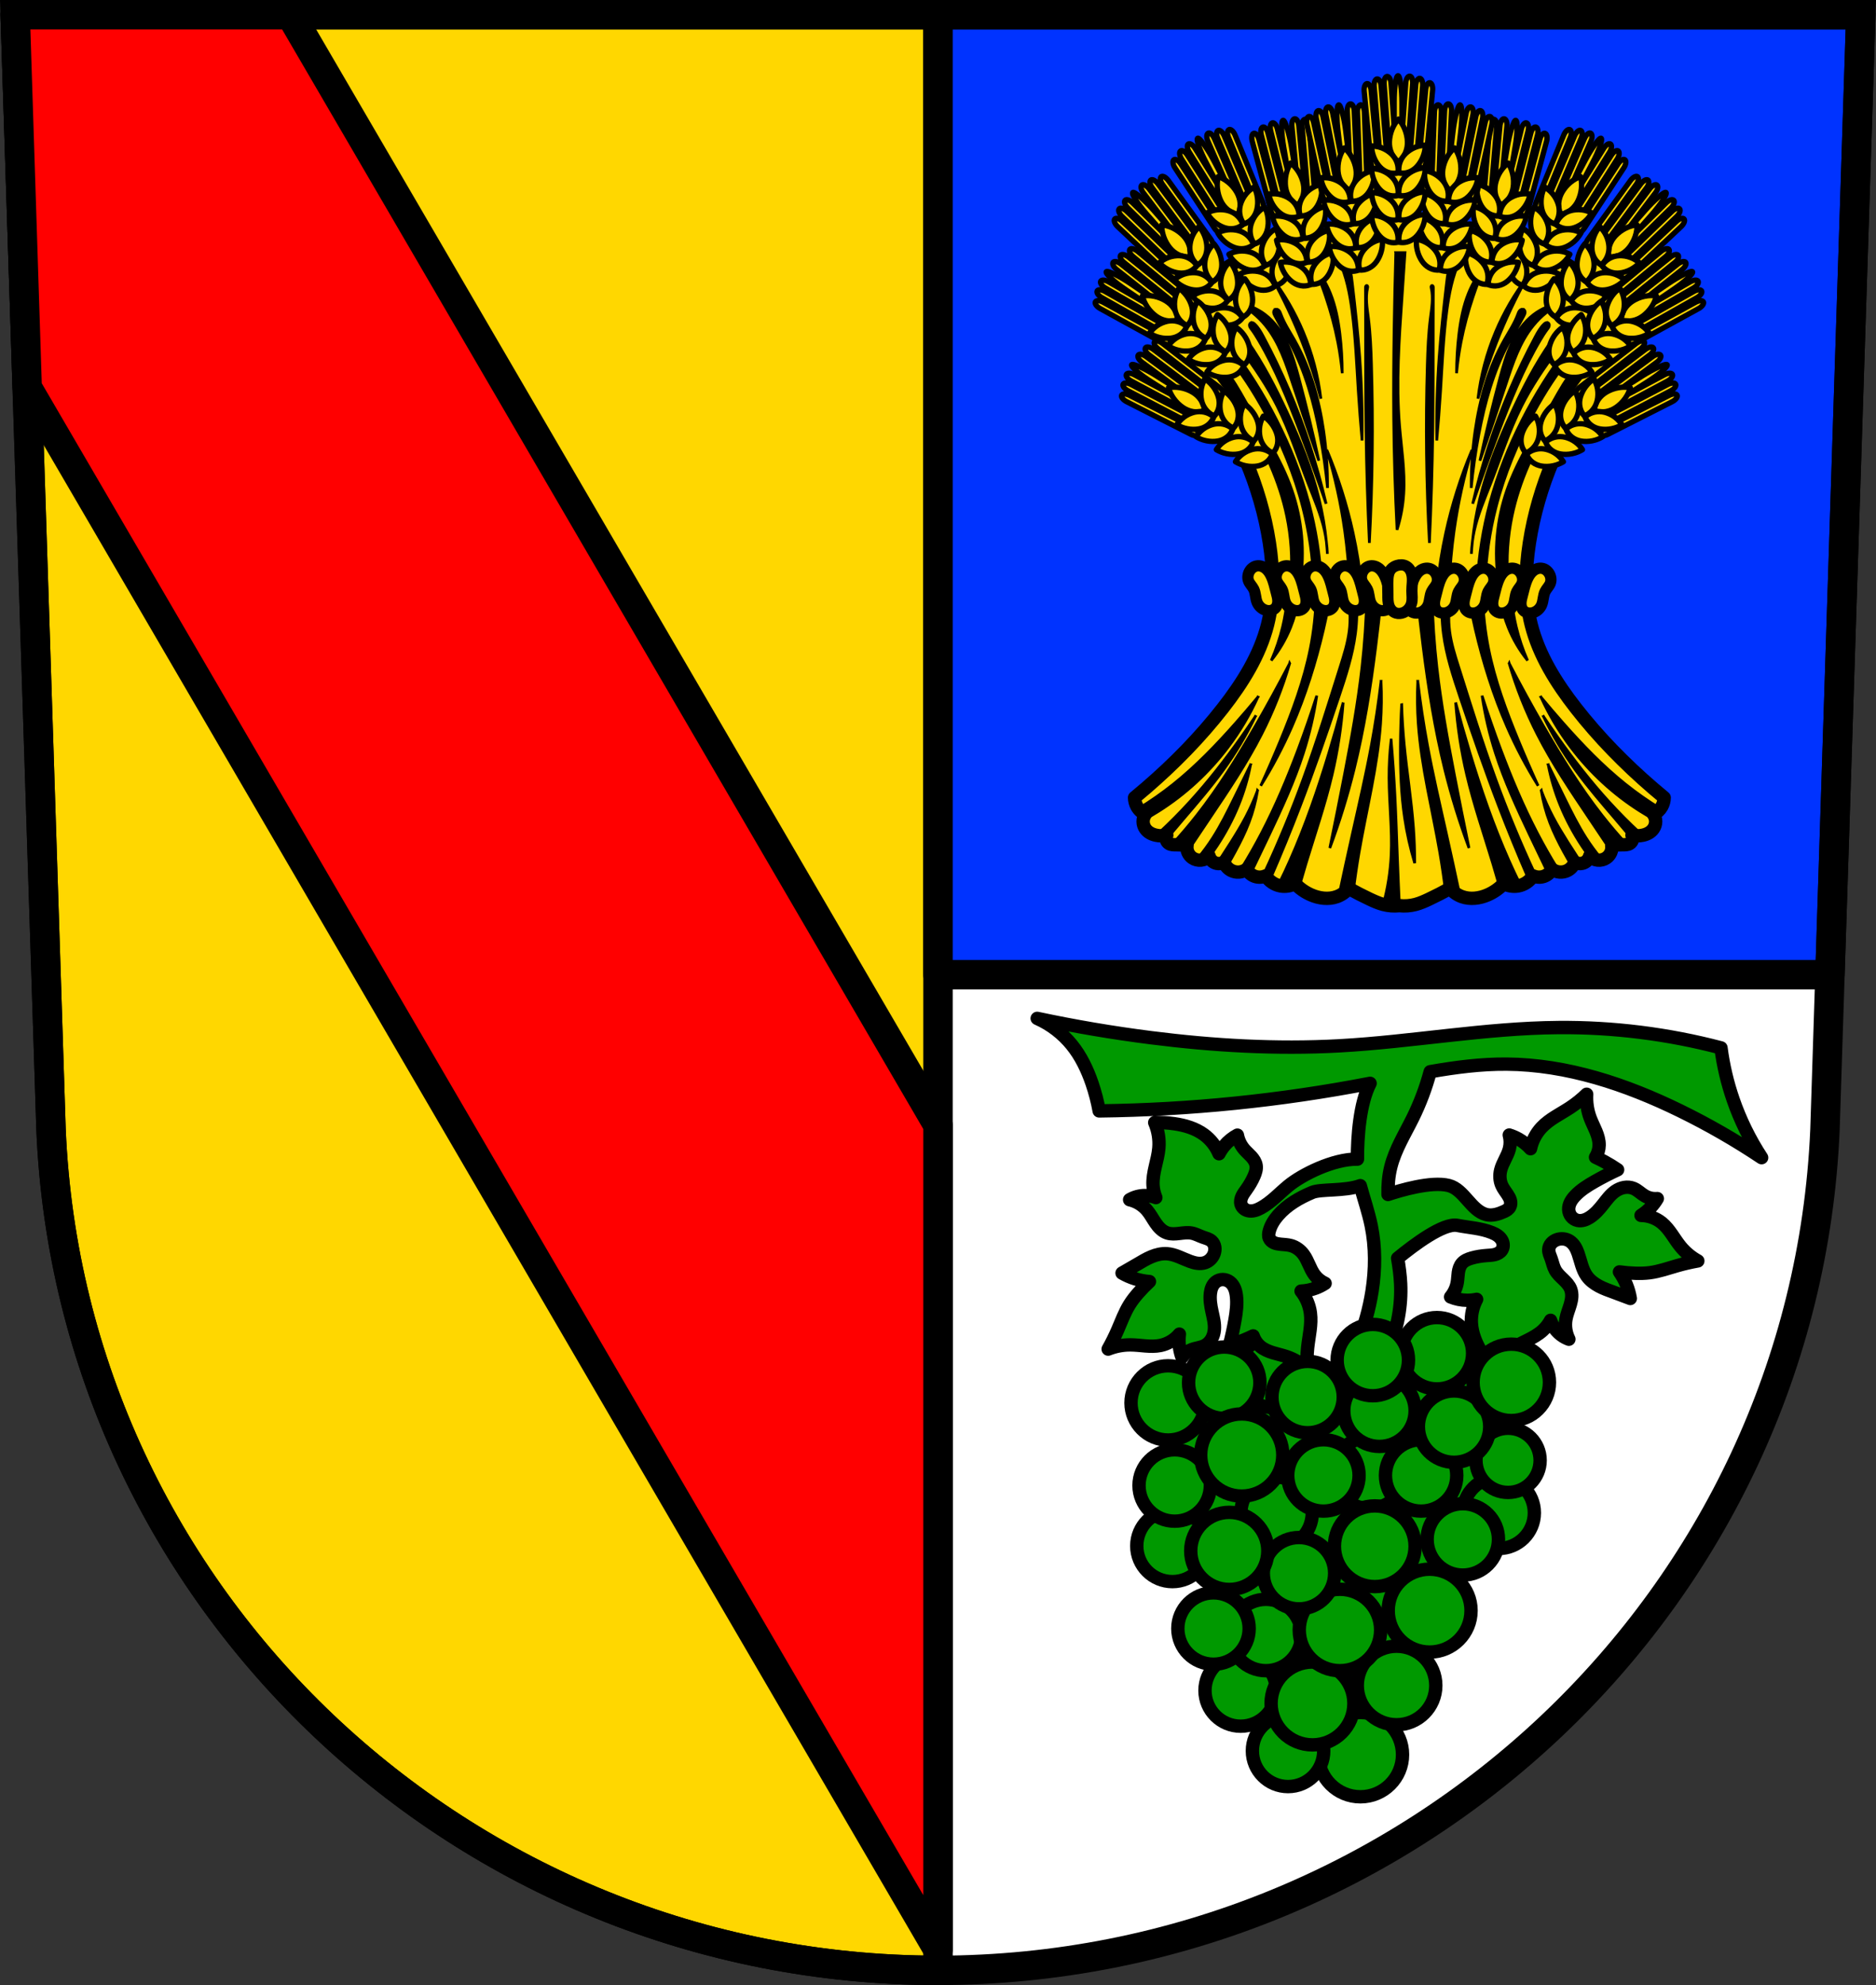 <svg xmlns="http://www.w3.org/2000/svg" xmlns:xlink="http://www.w3.org/1999/xlink" width="701.33" height="741.77" viewBox="0 0 701.334 741.769"><rect x="0" y="0" width="701.334" height="741.769" fill="#333333" stroke="none"/><defs><rect id="0" width="14.926" x="-1106.5" y="-175.54" rx="7.463" height="58.88" ry="19.497" fill="#ffd700" stroke="#000" stroke-linecap="round" stroke-width="3.948"/><path id="1" d="m-1116.44 173.89c-1.277.645-1.324 3.304-.105 5.961l22.1 48.2c1.218 2.657 3.228 4.277 4.505 3.632 1.277-.645 1.324-3.304.106-5.962l-22.1-48.2c-1.218-2.657-3.228-4.277-4.505-3.632zm-6.334 4.285c-1.269.662-1.288 3.324-.043 5.968l22.583 47.967c1.245 2.644 3.268 4.241 4.539 3.578 1.269-.662 1.288-3.324.043-5.968l-22.584-47.967c-1.245-2.644-3.267-4.24-4.537-3.578zm-5.791 5.773c-1.259.681-1.245 3.347.03 5.975l23.14 47.684c1.276 2.629 3.318 4.197 4.577 3.515 1.259-.681 1.245-3.347-.031-5.976l-23.14-47.684c-1.276-2.629-3.318-4.197-4.577-3.515z" fill="#ffd700" stroke-linejoin="round" stroke="#000" stroke-linecap="round" stroke-width="3.948"/><path id="2" d="m-1060.28 243.74c-1.746.68-3.406 1.608-4.924 2.752-2.266 1.708-4.212 3.897-5.687 6.418-.627 1.07-1.17 2.2-1.579 3.385-.819 2.361-1.099 4.945-.772 7.451.267 2.041.936 4.02 1.948 5.779 1.891-.297 3.718-1.026 5.326-2.125 1.974-1.35 3.609-3.254 4.739-5.456.569-1.107 1.012-2.287 1.36-3.497.818-2.848 1.102-5.876.838-8.855-.176-1.996-.598-3.97-1.249-5.855z" fill="#ffd700" stroke="#000" fill-rule="evenodd" stroke-width="3.948"/><path id="3" d="m-1054.49 259.3c-1.746.68-3.406 1.608-4.924 2.752-2.266 1.707-4.212 3.897-5.687 6.418-.627 1.07-1.17 2.2-1.579 3.385-.819 2.361-1.099 4.945-.772 7.451.267 2.041.936 4.02 1.948 5.779 1.891-.297 3.718-1.026 5.326-2.125 1.974-1.35 3.609-3.254 4.739-5.456.569-1.107 1.012-2.287 1.36-3.497.818-2.848 1.102-5.876.838-8.855-.176-1.996-.598-3.97-1.249-5.855z" fill="#ffd700" stroke="#000" fill-rule="evenodd" stroke-width="3.948"/><rect id="4" width="5.699" x="-1101.39" y="-237.66" rx="2.849" height="59.19" ry="19.497" fill="#ffd700" stroke="#000" stroke-linecap="round" stroke-width="3.948"/><path id="5" d="m-1097.31 257.94c1.753-.662 3.603-1.079 5.487-1.24 2.813-.24 5.7.097 8.45.997 1.168.382 2.312.865 3.392 1.479 2.154 1.221 4.049 2.971 5.437 5.07 1.131 1.71 1.921 3.645 2.307 5.642-1.612 1.046-3.457 1.726-5.38 1.98-2.361.312-4.828-.019-7.112-.912-1.149-.449-2.25-1.036-3.3-1.71-2.471-1.587-4.658-3.668-6.402-6.079-1.17-1.615-2.14-3.378-2.881-5.229z" fill="#ffd700" stroke="#000" fill-rule="evenodd" stroke-width="3.948"/><use id="6" fill="#ffd700" stroke="#000" stroke-width="3.948" xlink:href="#A"/><path id="7" d="m-1091.52 273.5c1.753-.662 3.603-1.079 5.487-1.24 2.813-.24 5.7.097 8.45.997 1.168.382 2.312.865 3.392 1.479 2.154 1.221 4.049 2.971 5.437 5.07 1.131 1.71 1.921 3.645 2.307 5.642-1.612 1.046-3.457 1.726-5.38 1.98-2.361.312-4.828-.019-7.112-.912-1.149-.449-2.25-1.036-3.3-1.71-2.471-1.587-4.658-3.668-6.402-6.079-1.17-1.615-2.14-3.378-2.881-5.229z" fill="#ffd700" stroke="#000" fill-rule="evenodd" stroke-width="3.948"/><path id="8" d="m2008.85 351.36c3.554.017 7.12.504 10.577 1.44 5.159 1.397 10.07 3.805 14.362 7.06 1.823 1.382 3.537 2.916 5.05 4.629 3.02 3.409 5.23 7.532 6.308 11.914.878 3.569 1 7.297.365 10.868-3.558.713-7.29.666-10.876-.138-4.404-.987-8.571-3.115-12.04-6.06-1.745-1.48-3.314-3.162-4.734-4.956-3.341-4.221-5.851-9.08-7.355-14.21-1.01-3.437-1.567-6.993-1.658-10.545z" stroke-linejoin="round" stroke-width="7.262" stroke="#000" fill-rule="evenodd"/><use id="9" xlink:href="#B"/><path id="A" d="m-1097.59 200.41c-.78 1.964-1.314 4.053-1.586 6.196-.405 3.198-.218 6.516.555 9.704.329 1.355.762 2.688 1.335 3.958 1.14 2.526 2.837 4.789 4.924 6.493 1.7 1.387 3.651 2.4 5.689 2.951 1.169-1.781 1.974-3.851 2.344-6.03.455-2.678.251-5.514-.542-8.173-.398-1.336-.943-2.627-1.579-3.864-1.499-2.91-3.522-5.525-5.91-7.651-1.601-1.425-3.365-2.633-5.23-3.582z" fill-rule="evenodd"/><path id="B" d="m2084.09 351.36c-3.554.017-7.12.504-10.577 1.44-5.159 1.397-10.07 3.805-14.362 7.06-1.823 1.382-3.537 2.916-5.05 4.629-3.02 3.409-5.23 7.532-6.308 11.914-.878 3.569-1 7.297-.365 10.868 3.558.713 7.29.666 10.876-.138 4.404-.987 8.571-3.115 12.04-6.06 1.745-1.48 3.314-3.162 4.734-4.956 3.341-4.221 5.852-9.08 7.355-14.21 1.01-3.437 1.567-6.993 1.658-10.545z" stroke-linejoin="round" stroke-width="7.262" stroke="#000" fill-rule="evenodd"/><path id="C" d="m-1091.52 273.5c1.753-.662 3.603-1.079 5.487-1.24 2.813-.24 5.7.097 8.45.997 1.168.382 2.312.865 3.392 1.479 2.154 1.221 4.049 2.971 5.437 5.07 1.131 1.71 1.921 3.645 2.307 5.642-1.612 1.046-3.457 1.726-5.38 1.98-2.361.312-4.828-.019-7.112-.912-1.149-.449-2.25-1.036-3.3-1.71-2.471-1.587-4.658-3.668-6.402-6.079-1.17-1.615-2.14-3.378-2.881-5.229z" fill="#ffd700" fill-rule="evenodd"/></defs><g transform="translate(-19.589-29.19)"><g fill-rule="evenodd"><path d="m25.27 34.692l13.398 416.62c7.415 175.25 153.92 314.05 331.59 314.14 177.51-.215 324.07-139.06 331.59-314.14l13.398-416.62h-344.98z" fill="#fff"/><path d="m458.45 554.55c-.624 11.495-.989 23-1.096 34.517-.044 4.748-.044 9.497 0 14.245l23.559 10.958-7.123 19.724 5.479 18.628 13.149 29.586 34.517 3.835 14.245-24.655c3.12-8.284 6.408-16.504 9.862-24.655 4.146-9.784 8.531-19.467 13.149-29.04l9.862-9.862 12.05-15.889v-13.149l-1.644-16.437-9.314-9.862-21.368-8.218-15.341 18.08-11.506 1.644c-8.01-1.955-16.04-3.781-24.11-5.479-7.466-1.572-14.954-3.03-22.463-4.383l-16.984 4.931-4.931 5.479z" fill="#090" stroke="#000"/></g><g stroke="#000"><g stroke-linejoin="round" stroke-linecap="round"><g fill="#090" stroke-width="5"><circle cx="531.52" cy="579.56" r="13.335"/><circle cx="495.77" cy="541.88" r="13.335"/></g><g stroke-width="11" transform="translate(19.589 29.19)"><path d="m5.68 5.5l13.398 416.62c7.415 175.25 153.92 314.05 331.59 314.14 0 0 0 0 .002 0v-730.77h-344.99z" fill="#ffd700"/><path d="m350.67 5.5v358.71h333.45l11.535-358.71h-344.98-.008z" fill="#03f"/></g></g><g stroke-width="11"><path d="m25.27 34.692l13.398 416.62c7.415 175.25 153.92 314.05 331.59 314.14 177.51-.215 324.07-139.06 331.59-314.14l13.398-416.62h-344.98z" fill="none" fill-rule="evenodd"/><path d="m5.68 5.5l4.479 139.29 340.51 583.7v-308.09l-242.04-414.9h-102.95z" transform="translate(19.589 29.19)" fill="#f00" stroke-linejoin="round" stroke-linecap="round"/></g><g stroke-linejoin="round" stroke-width="5"><g fill="#090"><circle cx="496.84" cy="594.5" r="13.335" stroke-linecap="round"/><path d="m407.34 409.73c5 2.21 9.47 5.627 12.914 9.877 3.441 4.247 5.834 9.26 7.598 14.434 1.14 3.346 2.029 6.777 2.658 10.256 33.895-.399 67.753-3.836 101.04-10.256.08-.015.16-.031.24-.047-3.842 7.375-4.781 20.01-4.723 28.32-9.06-.107-20.774 5.809-25.854 10-3.39 2.798-6.398 6.144-10.252 8.244-.733.4-1.497.752-2.305.959-.807.207-1.663.263-2.473.07-.615-.146-1.199-.436-1.67-.859-.471-.423-.828-.98-.994-1.594-.262-.967-.041-2.01.385-2.926.425-.908 1.041-1.708 1.621-2.525 1.122-1.581 2.122-3.254 2.893-5.04.544-1.258.979-2.633.762-3.986-.2-1.243-.932-2.334-1.775-3.262-.843-.928-1.812-1.736-2.631-2.686-1.308-1.516-2.21-3.382-2.59-5.355-1.843.986-3.499 2.328-4.85 3.932-.781.927-1.461 1.94-2.023 3.02-1.185-2.839-3.151-5.341-5.621-7.152-3.196-2.343-7.118-3.486-11.03-4.055-2.444-.355-4.919-.504-7.389-.443 1.288 2.98 1.826 6.288 1.551 9.531-.199 2.347-.813 4.635-1.342 6.93-.529 2.295-.977 4.64-.838 6.99.093 1.571.451 3.125 1.053 4.576-1.258-.486-2.604-.742-3.953-.756-2.037-.02-4.078.523-5.842 1.555l-.002.012c2.501.566 4.81 1.957 6.482 3.912 1.252 1.464 2.137 3.205 3.23 4.793.547.794 1.151 1.555 1.861 2.205.71.649 1.533 1.185 2.443 1.492 1.455.49 3.037.371 4.563.189 1.526-.181 3.076-.417 4.586-.139 1.496.275 2.851 1.037 4.283 1.549.56.2 1.134.363 1.688.58.554.218 1.092.495 1.533.896.618.562 1.015 1.35 1.156 2.178.141.828.036 1.691-.248 2.482-.558 1.556-1.834 2.846-3.393 3.369-.906.304-1.882.354-2.83.24-.948-.114-1.871-.386-2.768-.713-2.855-1.039-5.58-2.654-8.611-2.863-1.99-.137-3.984.352-5.83 1.119-1.846.767-3.567 1.81-5.289 2.828-1.885 1.115-3.781 2.21-5.689 3.285 1.544.896 3.188 1.619 4.891 2.15 1.736.542 3.534.886 5.348 1.023-1.476 1.355-2.878 2.792-4.197 4.301-1.17 1.338-2.276 2.737-3.221 4.244-1.876 2.992-3.077 6.35-4.486 9.59-1.055 2.425-2.233 4.795-3.527 7.1 2.622-1.044 5.44-1.583 8.258-1.578 3.775.006 7.584.973 11.285.217 2.738-.559 5.278-2.078 7.078-4.234-.202 1.615-.19 3.254.033 4.865.181 1.306.5 2.593.953 3.828.899-1.327 2.207-2.366 3.695-2.938 1.589-.61 3.364-.697 4.867-1.498 1.049-.559 1.912-1.447 2.506-2.482.594-1.035.924-2.212 1.029-3.402.201-2.265-.396-4.511-.881-6.73-.497-2.272-.883-4.61-.605-6.922.096-.797.272-1.588.594-2.322.322-.735.795-1.412 1.422-1.908.748-.592 1.704-.906 2.652-.893.95.014 1.887.352 2.641.934.758.586 1.32 1.404 1.699 2.287.379.884.583 1.835.705 2.791.388 3.034-.018 6.115-.543 9.131-.546 3.137-1.222 6.253-2.025 9.332 1.837-.531 3.647-1.158 5.42-1.879 1.159-.471 2.302-.982 3.426-1.531.498 1.512 1.418 2.881 2.627 3.906 1.359 1.152 3.04 1.852 4.74 2.375 1.7.523 3.447.887 5.131 1.459 2.881.979 5.555 2.573 7.789 4.648-.227-2.662-.2-5.346.084-8 .459-4.312 1.589-8.629 1.027-12.926-.39-2.989-1.613-5.861-3.492-8.203 1.883-.08 3.752-.464 5.518-1.131 1.216-.459 2.382-1.05 3.471-1.764-1.565-.699-2.945-1.81-3.969-3.191-1.712-2.311-2.385-5.273-4.092-7.588-1.157-1.569-2.796-2.799-4.666-3.322-1.296-.363-2.66-.384-3.998-.523-.822-.086-1.65-.22-2.402-.564-.752-.344-1.428-.919-1.746-1.688-.176-.426-.237-.894-.221-1.355.016-.461.107-.917.227-1.363.586-2.196 1.836-4.169 3.326-5.877 3.386-3.886 7.982-6.503 12.713-8.5 3.255-1.375 12.04-.388 17.979-2.527 1.352 4.987 3.055 9.895 4.092 14.959 1.643 8.02 1.567 16.344.307 24.436-1.044 6.705-2.896 13.285-5.5 19.551l11.914 1.525c3.178-7.49 4.65-15.697 4.275-23.824-.148-3.203-.583-6.375-1.125-9.535 6.28-5.143 17.18-13.28 22.355-12.27 4.314.842 8.811 1.041 12.881 2.684.774.312 1.532.677 2.205 1.17.672.492 1.258 1.118 1.623 1.865.278.568.424 1.203.396 1.836-.028.633-.231 1.263-.6 1.781-.581.816-1.53 1.311-2.504 1.561-.971.249-1.981.278-2.98.35-1.933.138-3.862.431-5.727.967-1.318.379-2.656.914-3.563 1.941-.833.944-1.211 2.203-1.393 3.443-.181 1.24-.189 2.501-.402 3.736-.34 1.973-1.209 3.856-2.492 5.402 1.933.797 4.02 1.225 6.117 1.25 1.212.015 2.427-.103 3.615-.352-1.44 2.718-2.125 5.824-1.955 8.883.22 3.957 1.827 7.714 3.875 11.1 1.278 2.113 2.734 4.117 4.35 5.986 1.484-2.888 3.699-5.405 6.379-7.252 1.939-1.337 4.096-2.316 6.205-3.365 2.109-1.049 4.205-2.191 5.932-3.791 1.154-1.069 2.127-2.332 2.865-3.719.424 1.28 1.08 2.483 1.926 3.533 1.278 1.586 2.995 2.816 4.912 3.523v-.004c-1.152-2.291-1.541-4.961-1.094-7.494.335-1.897 1.116-3.686 1.648-5.539.266-.927.471-1.875.521-2.836.05-.961-.057-1.938-.398-2.836-.545-1.435-1.645-2.581-2.754-3.645-1.109-1.064-2.274-2.112-3.02-3.455-.737-1.33-1.01-2.86-1.525-4.291-.201-.56-.44-1.106-.623-1.672-.183-.566-.311-1.158-.281-1.754.042-.834.399-1.643.949-2.277.549-.635 1.283-1.101 2.074-1.385 1.557-.557 3.363-.391 4.756.48.81.507 1.47 1.231 1.984 2.035.514.804.89 1.687 1.207 2.588 1.01 2.865 1.492 5.997 3.256 8.471 1.158 1.624 2.803 2.854 4.568 3.793 1.765.939 3.662 1.606 5.543 2.289 2.059.747 4.11 1.517 6.152 2.309-.289-1.762-.775-3.492-1.445-5.145-.684-1.686-1.559-3.293-2.605-4.781 1.983.279 3.983.451 5.986.512 1.776.054 3.56.021 5.324-.207 3.502-.451 6.859-1.656 10.256-2.625 2.543-.726 5.122-1.321 7.725-1.785-2.472-1.362-4.677-3.197-6.463-5.377-2.393-2.919-4.068-6.475-7-8.854-2.171-1.76-4.955-2.757-7.764-2.777 1.375-.87 2.634-1.921 3.736-3.117.893-.97 1.685-2.034 2.352-3.168-1.596.149-3.23-.202-4.617-.988-1.481-.839-2.674-2.154-4.248-2.807-1.098-.455-2.333-.558-3.51-.359-1.177.199-2.295.691-3.281 1.365-1.877 1.283-3.233 3.171-4.639 4.955-1.439 1.827-2.999 3.609-4.961 4.863-.676.432-1.4.8-2.172 1.018-.772.218-1.595.282-2.377.113-.932-.202-1.781-.741-2.373-1.482-.593-.742-.928-1.682-.957-2.633-.029-.957.246-1.91.688-2.764.442-.854 1.049-1.615 1.709-2.316 2.097-2.227 4.734-3.871 7.396-5.381 2.77-1.571 5.605-3.03 8.494-4.363-1.577-1.082-3.21-2.083-4.893-2.994-1.1-.596-2.221-1.152-3.359-1.672.852-1.345 1.324-2.927 1.348-4.512.027-1.782-.498-3.524-1.174-5.17-.676-1.645-1.507-3.225-2.135-4.889-1.074-2.847-1.537-5.925-1.354-8.969-1.912 1.866-4 3.55-6.236 5.02-3.622 2.384-7.674 4.253-10.637 7.416-2.061 2.2-3.502 4.97-4.117 7.908-1.258-1.403-2.742-2.605-4.379-3.545-1.127-.647-2.326-1.172-3.568-1.561.454 1.652.473 3.424.057 5.092-.697 2.79-2.558 5.192-3.262 7.98-.477 1.89-.387 3.938.396 5.715.543 1.232 1.394 2.298 2.137 3.42.456.689.878 1.415 1.09 2.215.212.799.196 1.686-.195 2.42-.217.407-.54.75-.906 1.031-.367.281-.777.5-1.197.691-2.068.942-4.465 1.701-6.65 1.162-5.762-1.421-8.35-9.412-14.1-10.865-6.569-1.659-18.303 1.88-22.693 3.338-.075-3.478.194-6.94 1.043-10.314 1.637-6.512 5.279-12.302 8.246-18.326 2.715-5.511 4.881-11.292 6.477-17.225 9.461-1.66 18.965-2.897 28.559-2.826 22.61.166 44.64 7.536 64.951 17.473 10.503 5.138 20.664 10.98 30.389 17.473-4.419-6.742-8-14.03-10.637-21.65-2.172-6.28-3.702-12.783-4.559-19.373-19.803-5.207-40.3-7.768-60.773-7.596-27.452.23-54.633 5.337-82.04 6.836-23.442 1.282-46.981-.083-70.27-3.039-14.273-1.811-28.469-4.22-42.541-7.217z" fill-rule="evenodd"/><g stroke-linecap="round"><circle cx="528.17" cy="684.84" r="15.752"/><circle cx="541.68" cy="659" r="14.677"/><circle cx="501.12" cy="683.44" r="13.335"/><circle cx="483.4" cy="660.88" r="13.335"/><circle cx="510.26" cy="665.71" r="15.483"/><circle cx="492.85" cy="640.14" r="13.335"/><circle cx="473.25" cy="637.72" r="13.335"/><circle cx="520.52" cy="638.26" r="15.215"/><circle cx="579.87" cy="594.48" r="13.335"/><circle cx="457.9" cy="606.85" r="13.335"/><circle cx="583.37" cy="574.87" r="11.992"/><circle cx="456.28" cy="553.41" r="13.872"/><circle cx="556.78" cy="534.85" r="13.335"/><circle cx="550.87" cy="580.51" r="13.335"/><circle cx="535.29" cy="556.34" r="13.335"/><circle cx="563.18" cy="562.27" r="13.335"/><circle cx="584.57" cy="545.73" r="14.275"/><circle cx="566.45" cy="604.41" r="13.335"/><circle cx="554.05" cy="631.03" r="15.483"/><circle cx="505.21" cy="617.04" r="13.335"/><circle cx="479.15" cy="608.71" r="14.409"/><circle cx="458.74" cy="584.27" r="13.335"/><circle cx="533.54" cy="606.97" r="15.08"/><circle cx="477.27" cy="545.86" r="13.335"/><circle cx="508.43" cy="551.23" r="13.335"/><circle cx="514.34" cy="580.51" r="13.335"/><circle cx="483.81" cy="572.88" r="15.349"/><circle cx="532.81" cy="537.41" r="13.335"/></g></g><path d="m525.89 116.2c-3.38.039-6.759.224-10.123.555-10.824 1.064-21.593 3.679-31.24 8.697-9.649 5.02-18.15 12.543-23.387 22.07-3.524 6.41-5.526 13.649-5.797 20.959 5.439 2.047 10.471 5.173 14.717 9.143 6.842 6.397 11.497 14.792 15.16 23.412 4.217 9.919 7.274 20.34 8.92 30.992 1.566 10.134 1.836 20.606-.67 30.549-2.906 11.531-9.405 21.844-16.723 31.22-8.521 10.914-18.272 20.84-28.764 29.877-1.399 1.205-2.811 2.395-4.236 3.568.011 1.166.32 2.327.891 3.344.707 1.258 1.816 2.289 3.123 2.9-.534.783-.828 1.726-.828 2.674 0 .948.294 1.893.828 2.676.453.663 1.072 1.207 1.766 1.611.694.404 1.463.673 2.248.842 1.318.283 2.694.283 4.01 0-.273.53-.334 1.165-.17 1.738.164.573.551 1.079 1.063 1.385.393.235.848.35 1.303.402.455.052.915.044 1.373.043 1.341-.002 2.682.072 4.01.223-.138.884-.022 1.806.33 2.629.353.823.94 1.543 1.676 2.053.937.65 2.114.952 3.248.83 1.134-.122 2.218-.664 2.996-1.498.21.791.689 1.507 1.338 2.01.596.458 1.333.73 2.084.77.751.039 1.511-.152 2.152-.545.45 1.331 1.43 2.473 2.676 3.121.906.471 1.945.684 2.963.605 1.018-.078 2.01-.447 2.834-1.051.643 1.249 1.79 2.231 3.123 2.676 1.302.434 2.768.351 4.01-.225 1.209 1.975 3.293 3.393 5.574 3.791 1.816.317 3.737-.004 5.352-.893 1.692 1.799 3.751 3.25 6.02 4.234 3.01 1.308 6.499 1.77 9.592.672 1.731-.615 3.289-1.705 4.459-3.121 2.556 1.423 5.16 2.762 7.805 4.01 1.662.786 3.35 1.541 5.129 2.01 1.958.512 4.01.665 6.02.447v-.002c2.01.218 4.062.067 6.02-.445 1.779-.465 3.467-1.22 5.129-2.01 2.645-1.251 5.249-2.59 7.805-4.01 1.17 1.416 2.728 2.506 4.459 3.121 3.093 1.099 6.582.636 9.592-.672 2.265-.984 4.326-2.435 6.02-4.234 1.615.889 3.536 1.209 5.352.893 2.282-.398 4.365-1.816 5.574-3.791 1.246.576 2.712.657 4.01.223 1.333-.445 2.478-1.425 3.121-2.674.823.604 1.816.971 2.834 1.049 1.018.078 2.057-.133 2.963-.604 1.246-.648 2.226-1.791 2.676-3.121.641.393 1.402.584 2.152.545.751-.039 1.488-.312 2.084-.77.649-.499 1.127-1.215 1.338-2.01.778.834 1.864 1.377 2.998 1.498 1.134.122 2.309-.18 3.246-.83.735-.51 1.323-1.23 1.676-2.053.353-.823.468-1.745.33-2.629 1.332-.15 2.673-.225 4.01-.223.458 0 .918.009 1.373-.043.455-.052.91-.167 1.303-.402.511-.306.901-.812 1.064-1.385.164-.573.101-1.208-.172-1.738 1.318.283 2.696.283 4.01 0 .785-.169 1.552-.437 2.246-.842.694-.404 1.315-.948 1.768-1.611.534-.783.826-1.728.826-2.676 0-.948-.292-1.891-.826-2.674 1.307-.612 2.414-1.642 3.121-2.9.571-1.017.88-2.178.891-3.344-1.425-1.173-2.837-2.364-4.236-3.568-10.492-9.04-20.242-18.964-28.764-29.879-7.318-9.373-13.817-19.684-16.723-31.21-2.506-9.943-2.234-20.415-.668-30.549 1.646-10.652 4.701-21.07 8.918-30.992 3.665-8.62 8.32-17.02 15.16-23.412 4.246-3.969 9.277-7.095 14.717-9.143-.271-7.31-2.273-14.549-5.797-20.959-5.239-9.531-13.737-17.06-23.387-22.07-9.649-5.02-20.418-7.633-31.24-8.697-8.971-.882-18.04-.724-26.98.467-5.585-.745-11.224-1.086-16.857-1.021z" fill="#ffd700" fill-rule="evenodd"/></g><g fill-rule="evenodd"><path d="m520.95 122.97c-.135-.003-.27.015-.398.055-.327.102-.6.349-.766.648-.165.3-.229.648-.217.99.024.685.334 1.322.623 1.943 2.74 5.894 3.991 12.365 4.838 18.809 1.296 9.86 1.703 19.813 2.328 29.738.392 6.216.87 12.426 1.434 18.629.162-10.456-.138-20.918-.896-31.348-.653-8.978-1.647-17.929-2.688-26.871-.425-3.655-.873-7.368-2.328-10.748-.213-.495-.455-.994-.848-1.363-.196-.185-.429-.332-.686-.414-.128-.041-.262-.065-.396-.068zm43.609 0c-.135.003-.268.028-.396.068-.257.082-.489.229-.686.414-.392.369-.635.868-.848 1.363-1.455 3.38-1.903 7.093-2.328 10.748-1.04 8.942-2.034 17.893-2.688 26.871-.759 10.43-1.059 20.892-.896 31.348.564-6.203 1.042-12.413 1.434-18.629.626-9.925 1.033-19.878 2.328-29.738.847-6.444 2.098-12.915 4.838-18.809.289-.621.599-1.259.623-1.943.012-.342-.051-.69-.217-.99-.165-.3-.439-.547-.766-.648-.129-.04-.264-.058-.398-.055zm-23.17.609c-.273 9.511-.484 19.02-.631 28.537-.171 11.04-.257 22.07-.158 33.11.125 13.987.546 27.971 1.262 41.939 1.391-4.394 2.241-8.958 2.523-13.559.52-8.471-.877-16.926-1.578-25.385-1.33-16.05-.157-32.18.947-48.25.376-5.465.743-10.93 1.104-16.396h-3.469zm-30.646 4.791c1.632 3.823 3.112 7.713 4.434 11.654 1.877 5.597 3.437 11.304 4.561 17.1.739 3.812 1.288 7.661 1.646 11.527.012-4.952-.284-9.905-.887-14.82-.63-5.138-1.606-10.275-3.547-15.07-1.518-3.754-3.62-7.271-6.207-10.387zm64.02 0c-2.587 3.115-4.689 6.633-6.207 10.387-1.941 4.799-2.917 9.936-3.547 15.07-.603 4.915-.899 9.868-.887 14.82.358-3.866.908-7.715 1.646-11.527 1.123-5.796 2.684-11.502 4.561-17.1 1.322-3.941 2.801-7.831 4.434-11.654zm-79.86 4.307c4.377 7.882 8.229 16.06 11.525 24.447 2.701 6.876 5.03 13.899 6.967 21.03-1.021-8.57-3.244-16.996-6.586-24.953-3.07-7.311-7.082-14.228-11.906-20.521zm95.69 0c-4.824 6.294-8.836 13.21-11.906 20.521-3.342 7.958-5.565 16.383-6.586 24.953 1.939-7.128 4.266-14.15 6.967-21.03 3.296-8.392 7.148-16.565 11.525-24.447zm-60.02 3.193c-.091-.013-.188.016-.264.068-.076.053-.132.129-.17.213-.076.169-.077.36-.076.545 0 .192 0 .384 0 .576.017 4.125.029 8.248.035 12.373.02 13.586-.018 27.17.166 40.76.188 13.891.607 27.777 1.258 41.654 1.198-22.21 1.464-44.47.795-66.7-.173-5.757-.409-11.522-1.135-17.236-.479-3.771-1.167-7.627-.326-11.334.04-.176.083-.359.053-.537-.015-.089-.05-.176-.107-.246-.058-.07-.139-.122-.229-.135zm24.348 0c-.09.013-.171.065-.229.135-.058.07-.092.157-.107.246-.03.178.013.361.053.537.841 3.707.153 7.563-.326 11.334-.726 5.714-.962 11.479-1.135 17.236-.669 22.23-.403 44.491.795 66.7.65-13.877 1.07-27.763 1.258-41.654.184-13.585.146-27.17.166-40.76.006-4.125.018-8.249.035-12.373 0-.192 0-.384 0-.576 0-.185 0-.376-.076-.545-.038-.084-.094-.16-.17-.213-.076-.053-.172-.082-.264-.068zm-72.69 6.561c3.99 2.029 7.552 4.895 10.387 8.359 5.139 6.28 7.721 14.207 10.26 21.914 3.154 9.575 6.406 19.12 9.754 28.627-2.227-10.364-4.718-20.67-7.473-30.906-1.183-4.395-2.423-8.802-4.35-12.926-1.926-4.124-4.583-7.987-8.191-10.762-3.01-2.311-6.627-3.813-10.387-4.307zm121.02 0c-3.759.493-7.381 1.995-10.387 4.307-3.608 2.775-6.265 6.638-8.191 10.762-1.926 4.124-3.167 8.53-4.35 12.926-2.754 10.236-5.246 20.542-7.473 30.906 3.348-9.509 6.6-19.05 9.754-28.627 2.539-7.707 5.121-15.634 10.26-21.914 2.835-3.464 6.397-6.33 10.387-8.359zm-106.69 2.291c-.141.023-.276.075-.393.156-.175.122-.302.305-.373.506-.071.201-.087.419-.065.631.046.424.242.815.438 1.193 1.795 3.466 3.889 6.77 5.732 10.211 5.658 10.561 8.878 22.263 11.11 34.04 1.257 6.64 2.213 13.336 2.865 20.06.066-7.128-.414-14.261-1.434-21.316-1.714-11.862-5.01-23.614-10.926-34.04-1.771-3.116-3.783-6.131-5.02-9.496-.196-.536-.384-1.096-.781-1.506-.199-.205-.448-.366-.727-.428-.139-.031-.287-.037-.428-.014zm92.35 0c-.141-.023-.288-.017-.428.014-.278.062-.528.223-.727.428-.397.409-.585.97-.781 1.506-1.234 3.365-3.247 6.38-5.02 9.496-5.921 10.421-9.212 22.17-10.926 34.04-1.02 7.06-1.5 14.188-1.434 21.316.652-6.726 1.608-13.423 2.865-20.06 2.229-11.772 5.449-23.475 11.11-34.04 1.844-3.441 3.938-6.744 5.732-10.211.196-.378.391-.77.438-1.193.023-.212.006-.43-.064-.631-.071-.201-.198-.384-.373-.506-.117-.082-.252-.133-.393-.156zm-111.47 1.244l-2.9 2.68c3.168 3.698 6.219 7.495 9.15 11.383 5 6.634 9.664 13.557 13.393 20.982 4.677 9.315 7.828 19.304 11.607 29.02 2.229 5.73 4.694 11.408 6.03 17.41.313 1.41.561 2.833.746 4.266-.546-5.42-1.463-10.804-2.756-16.1-2.753-11.27-7.16-22.07-12.05-32.59-4.205-9.04-8.799-17.941-14.51-26.12-2.67-3.822-5.579-7.478-8.705-10.938zm38.02 85.74c.149 1.478.276 2.957.369 4.439-.054-1.484-.178-2.967-.369-4.439zm92.58-85.74c-3.126 3.46-6.03 7.115-8.705 10.938-5.71 8.174-10.305 17.07-14.51 26.12-4.892 10.519-9.3 21.32-12.05 32.59-1.293 5.292-2.21 10.676-2.756 16.1.185-1.432.433-2.856.746-4.266 1.334-6 3.798-11.68 6.03-17.41 3.78-9.714 6.931-19.703 11.607-29.02 3.728-7.425 8.391-14.348 13.393-20.982 2.932-3.888 5.983-7.684 9.15-11.383l-2.9-2.68zm-38.02 85.74c-.191 1.473-.315 2.955-.369 4.439.093-1.482.22-2.962.369-4.439zm-82.27-81.992c-.117-.021-.236-.021-.352.004-.2.043-.381.164-.506.326-.125.162-.195.364-.211.568-.023.3.069.601.209.867.14.267.326.506.508.746.989 1.309 1.853 2.707 2.688 4.119 6.409 10.851 11.12 22.608 15.584 34.395 3.351 8.851 6.576 17.749 9.674 26.691-1.705-7.37-3.737-14.666-6.09-21.855-4.59-14.03-10.4-27.656-17.377-40.662-.897-1.672-1.837-3.365-3.225-4.658-.173-.161-.355-.319-.566-.426-.106-.054-.219-.094-.336-.115zm109.98 0c-.117.021-.23.062-.336.115-.211.107-.393.264-.566.426-1.388 1.293-2.328 2.986-3.225 4.658-6.977 13.01-12.787 26.635-17.377 40.662-2.353 7.19-4.385 14.485-6.09 21.855 3.097-8.942 6.323-17.841 9.674-26.691 4.463-11.786 9.175-23.543 15.584-34.395.834-1.413 1.699-2.81 2.688-4.119.181-.24.368-.479.508-.746.14-.267.232-.567.209-.867-.016-.204-.086-.406-.211-.568-.125-.162-.306-.283-.506-.326-.116-.025-.235-.025-.352-.004zm-124.31 1.611l-2.232 3.125c2.349 2.267 4.586 4.652 6.697 7.143 5.627 6.639 10.347 14.01 14.508 21.652 6.146 11.29 11.12 23.255 14.287 35.713 2.286 8.979 3.635 18.2 4.02 27.455l2.9.223c-.531-9.949-2.105-19.84-4.688-29.463-2.881-10.735-7.01-21.12-12.05-31.03-4.875-9.581-10.608-18.73-17.188-27.23-2.01-2.592-4.091-5.124-6.25-7.59zm138.64 0c-2.159 2.466-4.244 4.998-6.25 7.59-6.58 8.501-12.312 17.65-17.188 27.23-5.04 9.907-9.172 20.292-12.05 31.03-2.583 9.622-4.156 19.514-4.688 29.463l2.9-.223c.383-9.258 1.731-18.476 4.02-27.455 3.172-12.457 8.141-24.423 14.287-35.713 4.161-7.644 8.881-15.01 14.508-21.652 2.111-2.491 4.348-4.875 6.697-7.143l-2.232-3.125zm-146.79 7.869c7.439 8.08 14.11 16.864 19.887 26.2 7.01 11.324 12.748 23.58 15.467 36.617 1.62 7.768 2.153 15.762 1.578 23.676l3.473 1.262c1.793-11.601.699-23.635-3.156-34.723-4.103-11.801-11.17-22.294-17.361-33.15-2.377-4.167-4.665-8.446-7.893-11.994-3.254-3.578-7.42-6.32-11.994-7.893zm154.95 0c-4.574 1.572-8.74 4.314-11.994 7.893-3.228 3.549-5.516 7.828-7.893 11.994-6.191 10.852-13.258 21.346-17.361 33.15-3.855 11.09-4.949 23.12-3.156 34.723l3.473-1.262c-.575-7.914-.042-15.908 1.578-23.676 2.719-13.04 8.457-25.293 15.467-36.617 5.779-9.337 12.448-18.12 19.887-26.2zm-104.6 38.11c3.01 9.925 5.254 20.08 6.695 30.355.925 6.587 1.522 13.221 1.787 19.867l4.463.223c-.682-6.524-1.726-13.01-3.125-19.42-2.317-10.613-5.608-21.01-9.82-31.03zm54.26 0c-4.213 10.01-7.504 20.412-9.82 31.03-1.399 6.409-2.443 12.896-3.125 19.42l4.463-.223c.265-6.646.863-13.28 1.787-19.867 1.442-10.272 3.682-20.43 6.695-30.355zm-46.594 54.21c1.032 4.446 1.261 9.08.672 13.604-.59 4.53-1.983 8.912-3.359 13.268-4.423 13.995-8.749 28.03-13.771 41.816-4.356 11.96-9.232 23.731-14.611 35.27l2.688 1.176c3.711-8.544 7.238-17.17 10.58-25.863 5.222-13.587 9.989-27.343 14.611-41.14 2.596-7.751 5.161-15.574 6.215-23.68.586-4.506.699-9.07.336-13.604l-3.359-.84zm38.926 0l-3.359.84c-.363 4.53-.25 9.1.336 13.604 1.054 8.106 3.619 15.929 6.215 23.68 4.623 13.802 9.389 27.558 14.611 41.14 3.342 8.695 6.869 17.319 10.58 25.863l2.688-1.176c-5.379-11.536-10.256-23.307-14.611-35.27-5.02-13.791-9.349-27.822-13.771-41.816-1.377-4.356-2.77-8.737-3.359-13.268-.589-4.526-.36-9.158.672-13.604zm-26.16.314l-5.52.592c-.209 8.696-.802 17.382-1.775 26.03-1.513 13.435-3.945 26.748-6.506 40.02-1.777 9.213-3.618 18.413-5.521 27.602 3.577-9.61 6.608-19.423 9.07-29.377 3.721-15.04 6.142-30.37 8.08-45.74.804-6.365 1.527-12.741 2.168-19.12zm13.402 0c.641 6.384 1.364 12.76 2.168 19.12 1.942 15.37 4.363 30.701 8.08 45.74 2.463 9.954 5.493 19.767 9.07 29.377-1.903-9.188-3.744-18.388-5.521-27.602-2.561-13.275-4.992-26.588-6.506-40.02-.974-8.643-1.567-17.33-1.775-26.03l-5.52-.592zm-37.85.197c-.161 6.552-.889 13.09-2.17 19.518-2.368 11.882-6.607 23.308-11.238 34.504-2.329 5.63-4.761 11.219-7.295 16.76 4.401-7.07 8.292-14.455 11.633-22.08 5.11-11.667 8.923-23.879 11.83-36.28.95-4.054 1.805-8.129 2.563-12.223l-5.322-.197zm62.3 0l-5.322.197c.758 4.094 1.612 8.169 2.563 12.223 2.908 12.401 6.72 24.612 11.83 36.28 3.34 7.627 7.232 15.01 11.633 22.08-2.534-5.541-4.966-11.13-7.295-16.76-4.631-11.196-8.871-22.622-11.238-34.504-1.281-6.428-2.01-12.965-2.17-19.518zm-73.13 1.17c-.318 3.398-.876 6.773-1.664 10.09-1.033 4.354-2.465 8.614-4.273 12.707 3.01-3.728 5.459-7.905 7.244-12.35 1.32-3.286 2.277-6.718 2.85-10.213l-4.156-.238zm83.961 0l-4.156.238c.572 3.495 1.53 6.927 2.85 10.213 1.785 4.445 4.236 8.622 7.244 12.35-1.809-4.093-3.24-8.353-4.273-12.707-.788-3.321-1.346-6.696-1.664-10.09zm-83.01 23.869c-4.143 7.97-8.458 15.851-12.943 23.633-6.628 11.501-13.647 22.815-21.852 33.25-2.761 3.511-5.652 6.919-8.668 10.213l5.818 2.375c2.568-3.843 5.141-7.683 7.719-11.52 6.854-10.201 13.759-20.409 19.357-31.35 4.353-8.506 7.896-17.427 10.568-26.602zm82.06 0c2.672 9.174 6.216 18.1 10.568 26.602 5.598 10.94 12.504 21.15 19.357 31.35 2.578 3.837 5.15 7.677 7.719 11.52l5.818-2.375c-3.02-3.294-5.907-6.702-8.668-10.213-8.205-10.435-15.223-21.749-21.852-33.25-4.485-7.782-8.801-15.663-12.943-23.633zm-47.898 6.693c-.937 7.957-2.136 15.884-3.594 23.762-2.026 10.95-4.549 21.802-6.986 32.668-1.781 7.939-3.517 15.889-5.207 23.848l5.375-1.344c.598-5 1.324-9.985 2.182-14.947 2.776-16.06 6.915-31.94 8.06-48.2.371-5.253.427-10.528.168-15.787zm13.734 0c-.259 5.259-.203 10.535.168 15.787 1.147 16.259 5.287 32.14 8.06 48.2.858 4.962 1.584 9.947 2.182 14.947l5.375 1.344c-1.69-7.959-3.426-15.909-5.207-23.848-2.438-10.866-4.961-21.718-6.986-32.668-1.457-7.878-2.657-15.805-3.594-23.762zm-37.77 5.414c-2.155 6.737-4.475 13.423-6.959 20.05-3.986 10.629-8.398 21.11-13.643 31.18-2.343 4.498-4.852 8.908-7.518 13.223l3.76 1.254c2.2-4.538 4.381-9.09 6.543-13.643 4.747-10 9.416-20.08 12.807-30.625 2.249-6.994 3.925-14.171 5.01-21.438zm61.805 0c1.084 7.266 2.761 14.444 5.01 21.438 3.39 10.542 8.06 20.621 12.807 30.625 2.162 4.556 4.343 9.104 6.543 13.643l3.76-1.254c-2.666-4.314-5.175-8.725-7.518-13.223-5.245-10.07-9.657-20.552-13.643-31.18-2.484-6.623-4.804-13.309-6.959-20.05zm-83.81.48c-2.755 3.332-5.566 6.62-8.432 9.857-7.17 8.101-14.707 15.925-23.16 22.682-4.154 3.322-8.52 6.376-13.06 9.143l2.137 4.156c1.855-1.01 3.678-2.077 5.463-3.205 9.977-6.304 18.78-14.449 25.889-23.869 4.393-5.821 8.143-12.13 11.162-18.764zm105.81 0c3.02 6.638 6.77 12.943 11.162 18.764 7.109 9.42 15.912 17.565 25.889 23.869 1.785 1.128 3.608 2.196 5.463 3.205l2.137-4.156c-4.543-2.766-8.909-5.821-13.06-9.143-8.449-6.756-15.987-14.58-23.16-22.682-2.865-3.238-5.677-6.525-8.432-9.857zm-73.924 2.025c-1.658 6.247-3.423 12.467-5.291 18.654-4.14 13.709-8.8 27.28-14.615 40.37-1.29 2.903-2.636 5.78-4.04 8.631l7.656.695c.764-2.698 1.552-5.39 2.365-8.07 3.339-11.02 7.098-21.926 9.746-33.13 2.108-8.919 3.505-18 4.176-27.14zm42.04 0c.671 9.14 2.068 18.226 4.176 27.14 2.648 11.205 6.407 22.11 9.746 33.13.813 2.684 1.601 5.376 2.365 8.07l7.656-.695c-1.401-2.85-2.747-5.728-4.04-8.631-5.815-13.09-10.476-26.66-14.615-40.37-1.868-6.187-3.633-12.407-5.291-18.654zm-20.18.443c-.281 5.251-.439 10.509-.473 15.768-.058 9.01.249 18.05 1.576 26.961.849 5.705 2.114 11.348 3.783 16.869.009-4.419-.148-8.836-.473-13.242-.769-10.443-2.473-20.795-3.469-31.22-.481-5.03-.796-10.08-.945-15.14zm-54.697 4.775c-1.782 2.678-3.604 5.331-5.463 7.957-5.88 8.305-12.147 16.347-19 23.869-3.677 4.04-7.522 7.918-11.52 11.637l3.682 1.307c1.734-2.065 3.475-4.124 5.225-6.176 5.168-6.06 10.409-12.07 15.08-18.525 4.578-6.32 8.597-13.04 11.994-20.07zm107.71 0c3.397 7.03 7.416 13.749 11.994 20.07 4.673 6.45 9.915 12.464 15.08 18.525 1.749 2.052 3.491 4.111 5.225 6.176l3.682-1.307c-3.998-3.718-7.842-7.601-11.52-11.637-6.853-7.522-13.12-15.564-19-23.869-1.859-2.626-3.681-5.279-5.463-7.957zm-56.955 8.785c-.543 4.709-.808 9.449-.789 14.189.038 9.625 1.236 19.239.789 28.854-.289 6.224-1.271 12.415-2.92 18.424l6.02.445c-.273-5.816-.517-11.633-.734-17.451-.296-7.937-.542-15.875-.947-23.807-.352-6.892-.824-13.779-1.418-20.654zm-52.54 9.266c-2.053 4.199-4.112 8.395-6.176 12.588-2.466 5.01-4.947 10.02-7.957 14.725-1.666 2.602-3.492 5.101-5.463 7.48l3.326.832c1.282-1.702 2.511-3.444 3.682-5.225 3.158-4.801 5.901-9.881 8.07-15.201 2-4.901 3.517-10 4.514-15.199zm111.27 0c.997 5.199 2.512 10.298 4.514 15.199 2.173 5.32 4.917 10.4 8.07 15.201 1.171 1.78 2.399 3.523 3.682 5.225l3.326-.832c-1.971-2.379-3.797-4.878-5.463-7.48-3.01-4.701-5.491-9.716-7.957-14.725-2.064-4.193-4.123-8.389-6.176-12.588zm-108.66 9.619c-1.253 3.375-2.72 6.668-4.393 9.855-1.707 3.253-3.625 6.391-5.582 9.5-1.404 2.23-2.829 4.447-4.275 6.65l3.207 1.662c.935-1.609 1.845-3.233 2.73-4.869 1.898-3.506 3.686-7.08 5.107-10.805 1.478-3.873 2.553-7.9 3.205-11.994zm106.05 0c.652 4.094 1.727 8.121 3.205 11.994 1.421 3.725 3.21 7.298 5.107 10.805.886 1.637 1.796 3.26 2.73 4.869l3.207-1.662c-1.446-2.203-2.872-4.42-4.275-6.65-1.957-3.109-3.875-6.247-5.582-9.5-1.673-3.187-3.14-6.481-4.393-9.855z"/><g fill="#ffd700" stroke-linejoin="round" stroke-width="4.2"><path d="m529.1 242.74c.285-.517.665-.984 1.13-1.349.464-.365 1.013-.626 1.593-.733.627-.116 1.282-.05 1.886.155.604.205 1.158.546 1.637.966.841.738 1.448 1.709 1.922 2.723.924 1.977 1.373 4.135 1.922 6.246.246.947.515 1.899.544 2.876.014.489-.032.982-.169 1.451-.137.469-.367.915-.695 1.278-.464.515-1.113.848-1.795.973-.681.125-1.392.048-2.049-.172-1.366-.458-2.495-1.55-3.043-2.883-.326-.793-.454-1.651-.595-2.496-.141-.846-.302-1.702-.686-2.469-.539-1.075-1.492-1.92-1.922-3.043-.436-1.137-.267-2.457.32-3.524z"/><path d="m519.03 242.74c.285-.517.665-.984 1.13-1.349.464-.365 1.013-.626 1.593-.733.627-.116 1.282-.05 1.886.155.604.205 1.158.546 1.637.966.841.738 1.448 1.709 1.922 2.723.924 1.977 1.373 4.135 1.922 6.246.246.947.515 1.899.544 2.876.014.489-.032.982-.169 1.451-.137.469-.367.915-.695 1.278-.464.515-1.113.848-1.795.973-.681.125-1.392.048-2.049-.172-1.366-.458-2.495-1.55-3.043-2.883-.326-.793-.454-1.651-.595-2.496-.141-.846-.302-1.702-.686-2.469-.539-1.075-1.492-1.92-1.922-3.043-.436-1.137-.267-2.457.32-3.524z"/><path d="m507.97 242.74c.285-.517.665-.984 1.13-1.349.464-.365 1.013-.626 1.593-.733.627-.116 1.282-.05 1.886.155.604.205 1.158.546 1.637.966.841.738 1.448 1.709 1.922 2.723.924 1.977 1.373 4.135 1.922 6.246.246.947.515 1.899.544 2.876.014.489-.032.982-.169 1.451-.137.469-.367.915-.695 1.278-.464.515-1.113.848-1.795.973-.681.125-1.392.048-2.049-.172-1.366-.458-2.495-1.55-3.043-2.883-.326-.793-.454-1.651-.595-2.496-.141-.846-.302-1.702-.686-2.469-.539-1.075-1.492-1.92-1.922-3.043-.436-1.137-.267-2.457.32-3.524z"/><path d="m497.24 242.74c.285-.517.665-.984 1.13-1.349.464-.365 1.013-.626 1.593-.733.627-.116 1.282-.05 1.886.155.604.205 1.158.546 1.637.966.841.738 1.448 1.709 1.922 2.723.924 1.977 1.373 4.135 1.922 6.246.246.947.515 1.899.544 2.876.014.489-.032.982-.169 1.451-.137.469-.367.915-.695 1.278-.464.515-1.113.848-1.795.973-.681.125-1.392.048-2.049-.172-1.366-.458-2.495-1.55-3.043-2.883-.326-.793-.454-1.651-.595-2.496-.141-.846-.302-1.702-.686-2.469-.539-1.075-1.492-1.92-1.922-3.043-.436-1.137-.267-2.457.32-3.524z"/><path d="m486.67 242.74c.285-.517.665-.984 1.13-1.349.464-.365 1.013-.626 1.593-.733.627-.116 1.282-.05 1.886.155.604.205 1.158.546 1.637.966.841.738 1.448 1.709 1.922 2.723.924 1.977 1.373 4.135 1.922 6.246.246.947.515 1.899.544 2.876.014.489-.032.982-.169 1.451-.137.469-.367.915-.695 1.278-.464.515-1.113.848-1.795.973-.681.125-1.392.048-2.049-.172-1.366-.458-2.495-1.55-3.043-2.883-.326-.793-.454-1.651-.595-2.496-.141-.846-.302-1.702-.686-2.469-.539-1.075-1.492-1.92-1.922-3.043-.436-1.137-.267-2.457.32-3.524z"/><path d="m556.41 243.64c-.285-.517-.665-.984-1.13-1.349-.464-.365-1.013-.626-1.593-.733-.627-.116-1.282-.05-1.886.155-.604.205-1.158.546-1.637.966-.841.738-1.448 1.709-1.922 2.723-.924 1.977-1.373 4.135-1.922 6.246-.246.947-.515 1.899-.544 2.876-.014.489.032.982.169 1.451.137.469.367.915.695 1.278.464.515 1.113.848 1.795.973.681.125 1.392.048 2.049-.172 1.366-.458 2.495-1.55 3.043-2.883.326-.793.454-1.651.595-2.496.141-.846.302-1.702.686-2.469.539-1.075 1.492-1.92 1.922-3.043.436-1.137.267-2.457-.32-3.524z"/><path d="m566.48 243.64c-.285-.517-.665-.984-1.13-1.349-.464-.365-1.013-.626-1.593-.733-.627-.116-1.282-.05-1.886.155-.604.205-1.158.546-1.637.966-.841.738-1.448 1.709-1.922 2.723-.924 1.977-1.373 4.135-1.922 6.246-.246.947-.515 1.899-.544 2.876-.014.489.032.982.169 1.451.137.469.367.915.695 1.278.464.515 1.113.848 1.795.973.681.125 1.392.048 2.049-.172 1.366-.458 2.495-1.55 3.043-2.883.326-.793.454-1.651.595-2.496.141-.846.302-1.702.686-2.469.539-1.075 1.492-1.92 1.922-3.043.436-1.137.267-2.457-.32-3.524z"/><path d="m577.53 243.64c-.285-.517-.665-.984-1.13-1.349-.464-.365-1.013-.626-1.593-.733-.627-.116-1.282-.05-1.886.155-.604.205-1.158.546-1.637.966-.841.738-1.448 1.709-1.922 2.723-.924 1.977-1.373 4.135-1.922 6.246-.246.947-.515 1.899-.544 2.876-.014.489.032.982.169 1.451.137.469.367.915.695 1.278.464.515 1.113.848 1.795.973.681.125 1.392.048 2.049-.172 1.366-.458 2.495-1.55 3.043-2.883.326-.793.454-1.651.595-2.496.141-.846.302-1.702.686-2.469.539-1.075 1.492-1.92 1.922-3.043.436-1.137.267-2.457-.32-3.524z"/><path d="m588.26 243.64c-.285-.517-.665-.984-1.13-1.349-.464-.365-1.013-.626-1.593-.733-.627-.116-1.282-.05-1.886.155-.604.205-1.158.546-1.637.966-.841.738-1.448 1.709-1.922 2.723-.924 1.977-1.373 4.135-1.922 6.246-.246.947-.515 1.899-.544 2.876-.014.489.032.982.169 1.451.137.469.367.915.695 1.278.464.515 1.113.848 1.795.973.681.125 1.392.048 2.049-.172 1.366-.458 2.495-1.55 3.043-2.883.326-.793.454-1.651.595-2.496.141-.846.302-1.702.686-2.469.539-1.075 1.492-1.92 1.922-3.043.436-1.137.267-2.457-.32-3.524z"/><path d="m598.83 243.64c-.285-.517-.665-.984-1.13-1.349-.464-.365-1.013-.626-1.593-.733-.627-.116-1.282-.05-1.886.155-.604.205-1.158.546-1.637.966-.841.738-1.448 1.709-1.922 2.723-.924 1.977-1.373 4.135-1.922 6.246-.246.947-.515 1.899-.544 2.876-.014.489.032.982.169 1.451.137.469.367.915.695 1.278.464.515 1.113.848 1.795.973.681.125 1.392.048 2.049-.172 1.366-.458 2.495-1.55 3.043-2.883.326-.793.454-1.651.595-2.496.141-.846.302-1.702.686-2.469.539-1.075 1.492-1.92 1.922-3.043.436-1.137.267-2.457-.32-3.524z"/><path d="m539.57 241.94c-.394.486-.659 1.069-.828 1.671-.169.603-.246 1.228-.293 1.852-.143 1.917-.005 3.843 0 5.766.004 1.513-.067 3.074.48 4.485.226.582.557 1.127.992 1.576.435.449.975.8 1.571.987.885.277 1.861.181 2.723-.16 1.456-.576 2.608-1.86 3.043-3.363.448-1.546.163-3.195.16-4.805-.004-2.035.447-4.101 0-6.086-.148-.657-.395-1.295-.768-1.856-.373-.56-.875-1.041-1.475-1.347-1.025-.524-2.265-.504-3.363-.16-.86.269-1.675.741-2.242 1.441z"/></g></g><g stroke-linejoin="round" stroke-width="3.948"><g transform="translate(1584.59)"><g transform="matrix(.401-.306.309.404-749.95-242.77)"><g transform="matrix(.934-.358.349.937 0 0)"><use xlink:href="#0"/><use xlink:href="#4"/></g><use height="755.53" width="712.97" transform="matrix(-.75.671.652.75-2051.44 786.61)" xlink:href="#E"/><use id="E" xlink:href="#1"/><g fill="#ffd700"><use xlink:href="#A"/><g stroke-width="7.262"><g transform="matrix(.492-.189.196.525-2166.5 420.96)"><use id="o" xlink:href="#B"/><use id="p" xlink:href="#8"/></g><g transform="matrix(.492-.189.196.525-2160.71 436.52)"><use xlink:href="#o" width="701.33" height="741.77"/><use xlink:href="#p" width="701.33" height="741.77"/></g></g></g><use xlink:href="#2"/><use xlink:href="#5"/><use xlink:href="#3"/><use xlink:href="#C"/></g><g transform="matrix(-.401-.306-.309.404-1333.73-242.77)"><g transform="matrix(.934-.358.349.937 0 0)"><use xlink:href="#0"/><use xlink:href="#4"/></g><use height="755.53" width="712.97" transform="matrix(-.75.671.652.75-2051.44 786.61)" xlink:href="#F"/><use id="F" xlink:href="#1"/><use xlink:href="#6"/><g fill="#ffd700" stroke-width="7.262"><g transform="matrix(.492-.189.196.525-2166.5 420.96)"><use id="Q" xlink:href="#9"/><use id="R" xlink:href="#8"/></g><g transform="matrix(.492-.189.196.525-2160.71 436.52)"><use xlink:href="#Q" width="701.33" height="741.77"/><use xlink:href="#R" width="701.33" height="741.77"/></g></g><use xlink:href="#2"/><use xlink:href="#5"/><use xlink:href="#3"/><use xlink:href="#C"/></g></g><g transform="translate(-.225)"><g transform="matrix(.5-.066.067.505 1010.62-78.48)"><g transform="matrix(.934-.358.349.937 0 0)"><use xlink:href="#0"/><use xlink:href="#4"/></g><use height="755.53" width="712.97" transform="matrix(-.75.671.652.75-2051.44 786.61)" xlink:href="#G"/><use id="G" xlink:href="#1"/><use xlink:href="#6"/><g fill="#ffd700" stroke-width="7.262"><g transform="matrix(.492-.189.196.525-2166.5 420.96)"><use id="S" xlink:href="#9"/><use id="T" xlink:href="#8"/></g><g transform="matrix(.492-.189.196.525-2160.71 436.52)"><use xlink:href="#S" width="701.33" height="741.77"/><use xlink:href="#T" width="701.33" height="741.77"/></g></g><use xlink:href="#2"/><use xlink:href="#5"/><use xlink:href="#3"/><use xlink:href="#7"/></g><g transform="matrix(-.5-.066-.067.505 75.33-78.48)"><g transform="matrix(.934-.358.349.937 0 0)"><use xlink:href="#0"/><use xlink:href="#4"/></g><use height="755.53" width="712.97" transform="matrix(-.75.671.652.75-2051.44 786.61)" xlink:href="#H"/><use id="H" xlink:href="#1"/><use xlink:href="#6"/><g fill="#ffd700" stroke-width="7.262"><g transform="matrix(.492-.189.196.525-2166.5 420.96)"><use id="U" xlink:href="#9"/><use id="V" xlink:href="#8"/></g><g transform="matrix(.492-.189.196.525-2160.71 436.52)"><use xlink:href="#U" width="701.33" height="741.77"/><use xlink:href="#V" width="701.33" height="741.77"/></g></g><use xlink:href="#2"/><use xlink:href="#5"/><use xlink:href="#3"/><use xlink:href="#7"/></g></g><g transform="translate(-.101 122)"><g transform="matrix(.47-.182.183.475 933.19-303.74)"><g transform="matrix(.934-.358.349.937 0 0)"><use xlink:href="#0"/><use xlink:href="#4"/></g><use height="755.53" width="712.97" transform="matrix(-.75.671.652.75-2051.44 786.61)" xlink:href="#I"/><use id="I" xlink:href="#1"/><use xlink:href="#6"/><g fill="#ffd700" stroke-width="7.262"><g transform="matrix(.492-.189.196.525-2166.5 420.96)"><use id="W" xlink:href="#9"/><use id="X" xlink:href="#8"/></g><g transform="matrix(.492-.189.196.525-2160.71 436.52)"><use xlink:href="#W" width="701.33" height="741.77"/><use xlink:href="#X" width="701.33" height="741.77"/></g></g><use xlink:href="#2"/><use xlink:href="#5"/><use xlink:href="#3"/><use xlink:href="#7"/></g><g transform="matrix(-.47-.182-.183.475 152.51-303.74)"><g transform="matrix(.934-.358.349.937 0 0)"><use xlink:href="#0"/><use xlink:href="#4"/></g><use height="755.53" width="712.97" transform="matrix(-.75.671.652.75-2051.44 786.61)" xlink:href="#J"/><use id="J" xlink:href="#1"/><use xlink:href="#6"/><g fill="#ffd700" stroke-width="7.262"><g transform="matrix(.492-.189.196.525-2166.5 420.96)"><use id="Y" xlink:href="#9"/><use id="Z" xlink:href="#8"/></g><g transform="matrix(.492-.189.196.525-2160.71 436.52)"><use xlink:href="#Y" width="701.33" height="741.77"/><use xlink:href="#Z" width="701.33" height="741.77"/></g></g><use xlink:href="#2"/><use xlink:href="#5"/><use xlink:href="#3"/><use xlink:href="#7"/></g></g><g transform="translate(1.143 142)"><g transform="matrix(.41-.293.296.414 836.21-406.81)"><g transform="matrix(.934-.358.349.937 0 0)"><use xlink:href="#0"/><use xlink:href="#4"/></g><use height="755.53" width="712.97" transform="matrix(-.75.671.652.75-2051.44 786.61)" xlink:href="#K"/><use id="K" xlink:href="#1"/><use xlink:href="#6"/><g fill="#ffd700" stroke-width="7.262"><g transform="matrix(.492-.189.196.525-2166.5 420.96)"><use id="a" xlink:href="#9"/><use id="b" xlink:href="#8"/></g><g transform="matrix(.492-.189.196.525-2160.71 436.52)"><use xlink:href="#a" width="701.33" height="741.77"/><use xlink:href="#b" width="701.33" height="741.77"/></g></g><use xlink:href="#2"/><use xlink:href="#5"/><use xlink:href="#3"/><use xlink:href="#7"/></g><g transform="matrix(-.41-.293-.296.414 247-406.81)"><g transform="matrix(.934-.358.349.937 0 0)"><use xlink:href="#0"/><use xlink:href="#4"/></g><use height="755.53" width="712.97" transform="matrix(-.75.671.652.75-2051.44 786.61)" xlink:href="#L"/><use id="L" xlink:href="#1"/><use xlink:href="#6"/><g fill="#ffd700" stroke-width="7.262"><g transform="matrix(.492-.189.196.525-2166.5 420.96)"><use id="c" xlink:href="#9"/><use id="d" xlink:href="#8"/></g><g transform="matrix(.492-.189.196.525-2160.71 436.52)"><use xlink:href="#c" width="701.33" height="741.77"/><use xlink:href="#d" width="701.33" height="741.77"/></g></g><use xlink:href="#2"/><use xlink:href="#5"/><use xlink:href="#3"/><use xlink:href="#7"/></g></g><g transform="translate(.184 108)"><g transform="matrix(.496.093-.094.5 1065.16-16)"><g transform="matrix(.934-.358.349.937 0 0)"><use xlink:href="#0"/><use xlink:href="#4"/></g><use height="755.53" width="712.97" transform="matrix(-.75.671.652.75-2051.44 786.61)" xlink:href="#M"/><use id="M" xlink:href="#1"/><use xlink:href="#6"/><g fill="#ffd700" stroke-width="7.262"><g transform="matrix(.492-.189.196.525-2166.5 420.96)"><use id="e" xlink:href="#9"/><use id="f" xlink:href="#8"/></g><g transform="matrix(.492-.189.196.525-2160.71 436.52)"><use xlink:href="#e" width="701.33" height="741.77"/><use xlink:href="#f" width="701.33" height="741.77"/></g></g><use xlink:href="#2"/><use xlink:href="#5"/><use xlink:href="#3"/><use xlink:href="#7"/></g><g transform="matrix(-.496.093.094.5 19.969-16)"><g transform="matrix(.934-.358.349.937 0 0)"><use xlink:href="#0"/><use xlink:href="#4"/></g><use height="755.53" width="712.97" transform="matrix(-.75.671.652.75-2051.44 786.61)" xlink:href="#N"/><use id="N" xlink:href="#1"/><use xlink:href="#6"/><g fill="#ffd700" stroke-width="7.262"><g transform="matrix(.492-.189.196.525-2166.5 420.96)"><use id="g" xlink:href="#9"/><use id="h" xlink:href="#8"/></g><g transform="matrix(.492-.189.196.525-2160.71 436.52)"><use xlink:href="#g" width="701.33" height="741.77"/><use xlink:href="#h" width="701.33" height="741.77"/></g></g><use xlink:href="#2"/><use xlink:href="#5"/><use xlink:href="#3"/><use xlink:href="#7"/></g></g><g transform="translate(.49 102)"><g transform="matrix(.491.116-.118.495 1084.22 10.579)"><g transform="matrix(.934-.358.349.937 0 0)"><use xlink:href="#0"/><use xlink:href="#4"/></g><use height="755.53" width="712.97" transform="matrix(-.75.671.652.75-2051.44 786.61)" xlink:href="#O"/><use id="O" xlink:href="#1"/><use xlink:href="#6"/><g fill="#ffd700" stroke-width="7.262"><g transform="matrix(.492-.189.196.525-2166.5 420.96)"><use id="i" xlink:href="#9"/><use id="j" xlink:href="#8"/></g><g transform="matrix(.492-.189.196.525-2160.71 436.52)"><use xlink:href="#i" width="701.33" height="741.77"/><use xlink:href="#j" width="701.33" height="741.77"/></g></g><use xlink:href="#2"/><use xlink:href="#5"/><use xlink:href="#3"/><use xlink:href="#7"/></g><g transform="matrix(-.491.116.118.495.304 10.579)"><g transform="matrix(.934-.358.349.937 0 0)"><use xlink:href="#0"/><use xlink:href="#4"/></g><use height="755.53" width="712.97" transform="matrix(-.75.671.652.75-2051.44 786.61)" xlink:href="#P"/><use id="P" xlink:href="#1"/><use xlink:href="#6"/><g fill="#ffd700" stroke-width="7.262"><g transform="matrix(.492-.189.196.525-2166.5 420.96)"><use id="k" xlink:href="#9"/><use id="l" xlink:href="#8"/></g><g transform="matrix(.492-.189.196.525-2160.71 436.52)"><use xlink:href="#k" width="701.33" height="741.77"/><use xlink:href="#l" width="701.33" height="741.77"/></g></g><use xlink:href="#2"/><use xlink:href="#5"/><use xlink:href="#3"/><use xlink:href="#7"/></g></g><g transform="matrix(.473.175-.176.477 1096.81 170.19)"><g transform="matrix(.934-.358.349.937 0 0)"><use xlink:href="#0"/><rect ry="19.497" rx="2.849" y="-237.66" x="-1101.39" height="59.19" width="5.699" fill="#ffd700" stroke-linecap="round"/></g><use xlink:href="#D" transform="matrix(-.75.671.652.75-2051.44 786.61)" width="712.97" height="755.53"/><use id="D" xlink:href="#1"/><g fill="#ffd700"><use xlink:href="#A"/><g stroke-width="7.262"><g transform="matrix(.492-.189.196.525-2166.5 420.96)"><use id="m" xlink:href="#B"/><use id="n" xlink:href="#8"/></g><g transform="matrix(.492-.189.196.525-2160.71 436.52)"><use height="741.77" width="701.33" xlink:href="#m"/><use height="741.77" width="701.33" xlink:href="#n"/></g></g></g><use xlink:href="#2"/><path d="m-1097.31 257.94c1.753-.662 3.603-1.079 5.487-1.24 2.813-.24 5.7.097 8.45.997 1.168.382 2.312.865 3.392 1.479 2.154 1.221 4.049 2.971 5.437 5.07 1.131 1.71 1.921 3.645 2.307 5.642-1.612 1.046-3.457 1.726-5.38 1.98-2.361.312-4.828-.019-7.112-.912-1.149-.449-2.25-1.036-3.3-1.71-2.471-1.587-4.658-3.668-6.402-6.079-1.17-1.615-2.14-3.378-2.881-5.229z" fill="#ffd700" fill-rule="evenodd"/><use xlink:href="#3"/><use xlink:href="#C"/></g></g></g></g></svg>